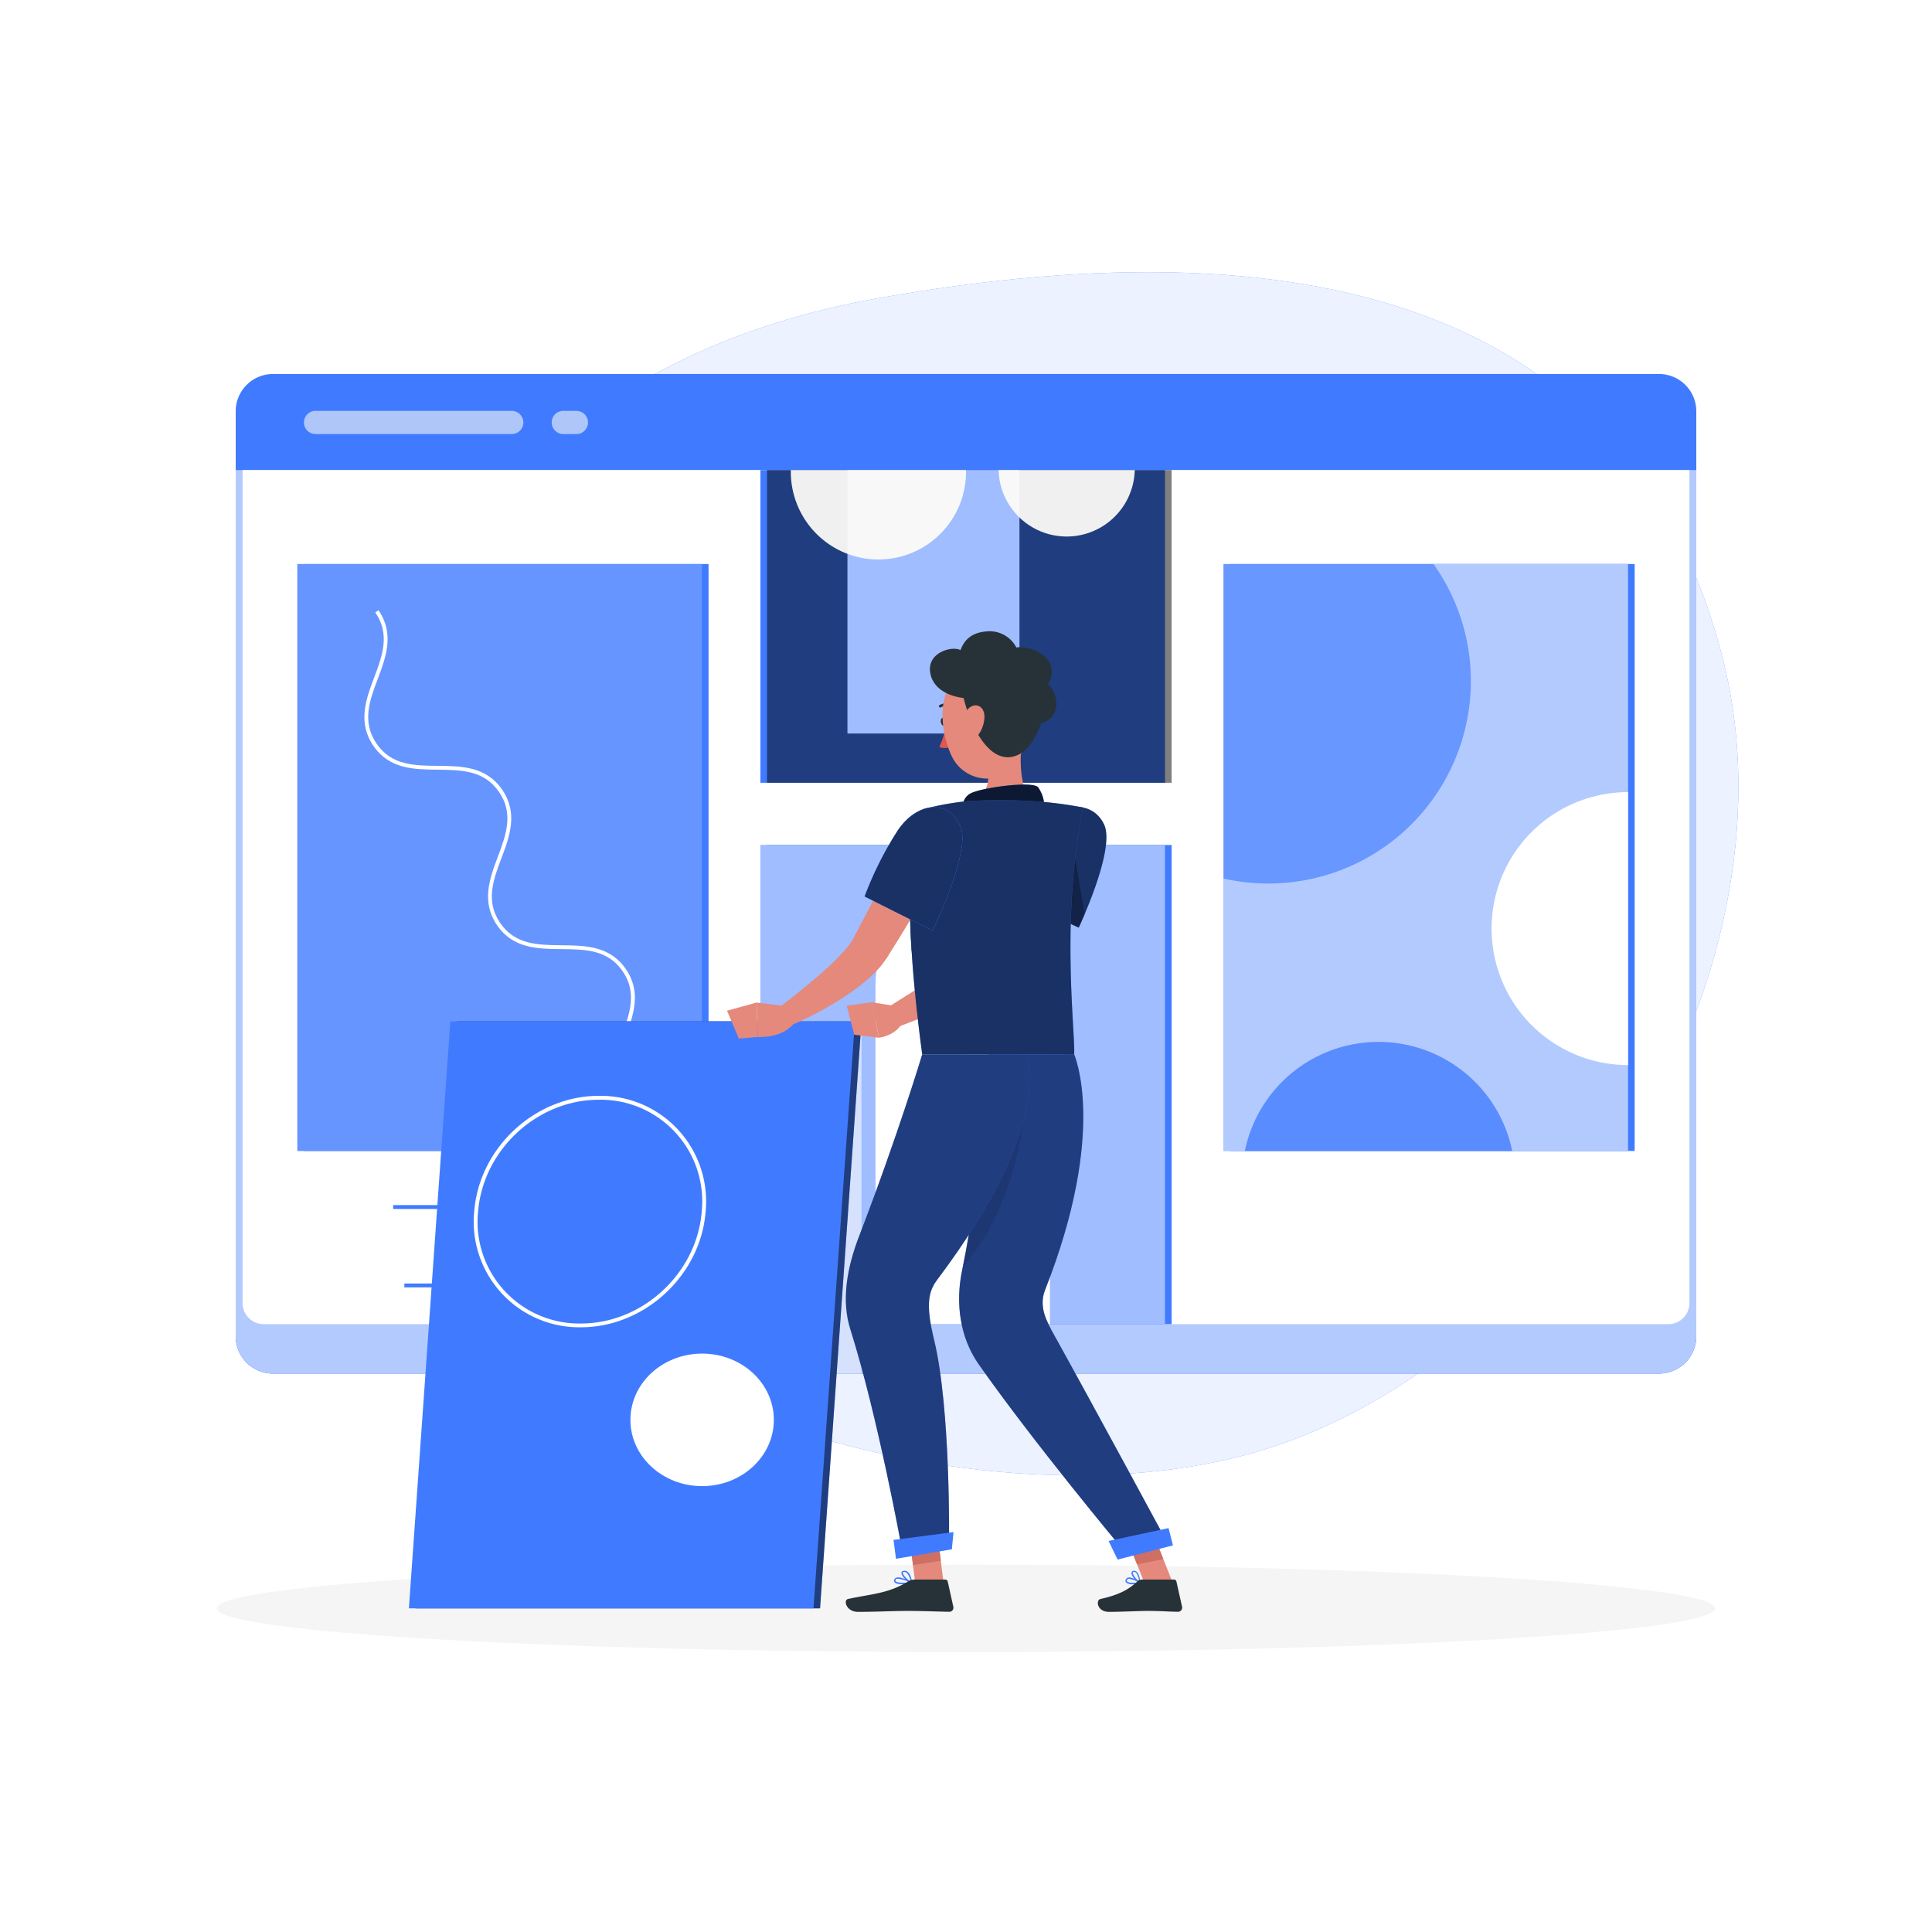 <svg xmlns="http://www.w3.org/2000/svg" xmlns:svgjs="http://svgjs.com/svgjs" xmlns:xlink="http://www.w3.org/1999/xlink" id="freepik_stories-portfolio" class="animated" version="1.1" viewBox="0 0 500 500"><style>@keyframes slideUp{0%{opacity:0;transform:translateY(30px)}}@keyframes floating{0%{opacity:1;transform:translateY(0)}50%{transform:translateY(-10px)}}svg#freepik_stories-portfolio:not(.animated) .animable{opacity:0}svg#freepik_stories-portfolio.animated #freepik--background-simple--inject-36{animation:1s 1 forwards cubic-bezier(.36,-.01,.5,1.38) slideUp;animation-delay:0s}svg#freepik_stories-portfolio.animated #freepik--Portfolio--inject-36{animation:1s 1 forwards cubic-bezier(.36,-.01,.5,1.38) slideUp,3s Infinite linear floating;animation-delay:0s,1s}svg#freepik_stories-portfolio.animated #freepik--Character--inject-36{animation:1s 1 forwards cubic-bezier(.36,-.01,.5,1.38) slideUp;animation-delay:0s}</style><g style="transform-origin:271.719px 226.13px" id="freepik--background-simple--inject-36" class="animable"><path id="elkglon0oza39" d="M226.9,77.24C111,97.87,78.84,195.55,99.28,276.23c20.66,81.56,147.22,120.62,223.15,100.29,79-21.15,144.8-122.3,123.38-206.25C423.15,81.51,342.77,56.62,226.9,77.24Z" class="animable" style="fill:#407bff;transform-origin:271.719px 226.13px"/><g id="el91uep8n3pgq"><path style="fill:#fff;opacity:.9;transform-origin:271.719px 226.13px" d="M226.9,77.24C111,97.87,78.84,195.55,99.28,276.23c20.66,81.56,147.22,120.62,223.15,100.29,79-21.15,144.8-122.3,123.38-206.25C423.15,81.51,342.77,56.62,226.9,77.24Z" class="animable"/></g></g><g style="transform-origin:250px 416.24px" id="freepik--Shadow--inject-36" class="animable"><ellipse id="el3ner1i3jcoy" cx="250" cy="416.24" class="animable" rx="193.89" ry="11.32" style="fill:#f5f5f5;transform-origin:250px 416.24px"/></g><g style="transform-origin:250px 256.515px" id="freepik--Portfolio--inject-36" class="animable animator-active"><path id="elfq6bmybgiw5" d="M429.39,96.79H70.62A9.65,9.65,0,0,0,61,106.4V345.86a9.64,9.64,0,0,0,9.62,9.61H429.39a9.64,9.64,0,0,0,9.61-9.61V106.4A9.65,9.65,0,0,0,429.39,96.79Z" class="animable" style="fill:#407bff;transform-origin:250px 226.13px"/><path id="elc1zgzvgzg6s" d="M61,121.65V345.86a9.64,9.64,0,0,0,9.62,9.61H429.39a9.64,9.64,0,0,0,9.61-9.61V121.65Z" class="animable" style="fill:#407bff;transform-origin:250px 238.56px"/><g id="elyyuf8pcv4fs"><path style="fill:#fff;opacity:.6;transform-origin:250px 238.56px" d="M61,121.65V345.86a9.64,9.64,0,0,0,9.62,9.61H429.39a9.64,9.64,0,0,0,9.61-9.61V121.65Z" class="animable"/></g><path id="elxne7dqogx8d" d="M62.78,121.65V337.23a5.45,5.45,0,0,0,5.45,5.46H431.77a5.45,5.45,0,0,0,5.45-5.46V121.65Z" class="animable" style="fill:#fff;transform-origin:250px 232.17px"/><rect id="elfx8kecjfmrq" width="104.71" height="151.9" x="78.66" y="145.97" class="animable" style="fill:#407bff;transform-origin:131.015px 221.92px"/><rect id="eldf59s2j89ts" width="104.71" height="151.9" x="76.95" y="145.97" class="animable" style="fill:#407bff;transform-origin:129.305px 221.92px"/><g id="el403ho4216ln"><rect style="fill:#fff;opacity:.2;transform-origin:129.305px 221.92px" width="104.71" height="151.9" x="76.95" y="145.97" class="animable"/></g><g id="elb9rixkrhf0g"><path style="fill:#f5f5f5;opacity:.61;transform-origin:107.05px 109.33px" d="M132.44,112.33H81.66a3,3,0,0,1-3-3h0a3,3,0,0,1,3-3h50.78a3,3,0,0,1,3,3h0A3,3,0,0,1,132.44,112.33Z" class="animable"/></g><g id="el8e7u955uphe"><path style="fill:#f5f5f5;opacity:.61;transform-origin:147.475px 109.33px" d="M145.78,112.33h3.39a3,3,0,0,0,3-3h0a3,3,0,0,0-3-3h-3.39a3,3,0,0,0-3,3h0A3,3,0,0,0,145.78,112.33Z" class="animable"/></g><path id="eleaglm2ytwu9" d="M160.66,285.91c-4.15-6-1.95-12,.17-17.74s4.15-11.24.3-16.83-9.67-5.65-15.83-5.71-12.5-.13-16.64-6.15-2-12,.17-17.74,4.15-11.23.29-16.82-9.66-5.65-15.82-5.72-12.49-.13-16.64-6.14-2-12,.18-17.74,4.14-11.23.29-16.82l.82-.57c4.15,6,2,12-.18,17.74s-4.14,11.23-.29,16.82,9.67,5.65,15.83,5.71,12.49.13,16.64,6.15,2,12-.18,17.74-4.14,11.23-.29,16.82,9.67,5.65,15.83,5.72,12.49.13,16.64,6.14,2,12-.18,17.74-4.14,11.24-.29,16.83Z" class="animable" style="fill:#fff;transform-origin:129.305px 221.92px"/><rect id="elfhiodmoq2tu" width="104.71" height="151.9" x="318.34" y="145.97" class="animable" style="fill:#407bff;transform-origin:370.695px 221.92px"/><rect id="elhjccqttnnm8" width="104.7" height="151.9" x="316.64" y="145.97" class="animable" style="fill:#407bff;transform-origin:368.99px 221.92px"/><g id="elrhw7x5mblz"><rect style="fill:#fff;opacity:.6;transform-origin:368.99px 221.92px" width="104.7" height="151.9" x="316.64" y="145.97" class="animable"/></g><g id="eljfb88ua9n2"><path style="fill:#407bff;opacity:.65;transform-origin:348.66px 187.328px" d="M380.66,176.3a52.42,52.42,0,0,1-64,51.06V146H371A52.15,52.15,0,0,1,380.66,176.3Z" class="animable"/></g><path id="elmbgr0kuy8wk" d="M421.34,205v70.64a35.32,35.32,0,1,1,0-70.64Z" class="animable" style="fill:#fff;transform-origin:403.68px 240.32px"/><g id="el2bzf5xlo8c"><path style="fill:#407bff;opacity:.78;transform-origin:356.76px 283.758px" d="M391.36,297.87h-69.2a35.32,35.32,0,0,1,69.2,0Z" class="animable"/></g><rect id="elhs13c6f17qq" width="104.71" height="124" x="198.5" y="218.69" class="animable" style="fill:#407bff;transform-origin:250.855px 280.69px"/><rect id="elt0wqhyv6t0c" width="104.71" height="124" x="196.79" y="218.69" class="animable" style="fill:#407bff;transform-origin:249.145px 280.69px"/><g id="eln1dlqnys1i"><rect style="fill:#fff;opacity:.5;transform-origin:249.145px 280.69px" width="104.71" height="124" x="196.79" y="218.69" class="animable"/></g><path id="elwis59umrtb8" d="M249.15,232.17h0a22.57,22.57,0,0,1,22.57,22.57v87.95a0,0,0,0,1,0,0H226.58a0,0,0,0,1,0,0V254.74A22.57,22.57,0,0,1,249.15,232.17Z" class="animable" style="fill:#fff;transform-origin:249.15px 287.43px"/><rect id="el8ueopz8gxho" width="39.05" height="91.14" x="183.91" y="264.33" class="animable" style="fill:#d5e1fd;transform-origin:203.435px 309.9px"/><g id="elxh598mkx8o"><rect style="fill:#407bff;transform-origin:110.15px 312.38px;transform:rotate(-85.97deg)" width="16.8" height="1" x="101.75" y="311.88" class="animable"/></g><g id="el11xz1580fnn"><rect style="fill:#407bff;transform-origin:108.71px 332.67px;transform:rotate(-85.97deg)" width="8.12" height="1" x="104.65" y="332.17" class="animable"/></g><polygon id="elyxr4pgwj58m" points="212.23 416.24 107.52 416.24 118.25 264.33 222.96 264.33 212.23 416.24" class="animable" style="fill:#407bff;transform-origin:165.24px 340.285px"/><g id="el0c0d5iwnro7f"><polygon style="opacity:.5;transform-origin:165.24px 340.285px" points="212.23 416.24 107.52 416.24 118.25 264.33 222.96 264.33 212.23 416.24" class="animable"/></g><polygon id="el0jwhoqn11v55" points="210.53 416.24 105.82 416.24 116.55 264.33 221.25 264.33 210.53 416.24" class="animable" style="fill:#407bff;transform-origin:163.535px 340.285px"/><path id="elwm1uxa90dao" d="M150.34,343.5a27.31,27.31,0,0,1-27.61-30c1.3-16.49,15.78-29.9,32.27-29.9a27.31,27.31,0,0,1,27.61,30C181.31,330.08,166.83,343.5,150.34,343.5ZM155,284.61c-16,0-30,13-31.28,29a26.31,26.31,0,0,0,26.62,28.91c16,0,30-13,31.27-29A26.3,26.3,0,0,0,155,284.61Z" class="animable" style="fill:#fff;transform-origin:152.67px 313.55px"/><g id="elej30ibkyec"><ellipse style="fill:#fff;transform-origin:181.71px 367.46px;transform:rotate(-43.87deg)" cx="181.71" cy="367.46" class="animable" rx="18.56" ry="17.15"/></g><rect id="elw1zwb34obsn" width="104.71" height="80.93" x="196.79" y="121.65" class="animable" style="fill:#407bff;transform-origin:249.145px 162.115px"/><g id="elipgd0bg1dd"><rect style="opacity:.5;transform-origin:250.855px 162.115px" width="104.71" height="80.93" x="198.5" y="121.65" class="animable"/></g><rect id="eletn28zt4p7d" width="44.5" height="68.18" x="219.33" y="121.65" class="animable" style="fill:#407bff;transform-origin:241.58px 155.74px"/><path id="elmnx747km4q" d="M204.67,121.65a22.67,22.67,0,1,0,45.33,0Z" class="animable" style="fill:#f0f0f0;transform-origin:227.335px 133.223px"/><path id="el1w9kc8n0mt9" d="M258.44,121.65a17.62,17.62,0,0,0,35.23,0Z" class="animable" style="fill:#f0f0f0;transform-origin:276.055px 130.25px"/><g id="el82u78s9enq"><rect style="fill:#fff;opacity:.5;transform-origin:241.58px 155.74px" width="44.5" height="68.18" x="219.33" y="121.65" class="animable"/></g></g><g style="transform-origin:247.046px 290.259px" id="freepik--Character--inject-36" class="animable"><path id="elzsawvrhz3d" d="M244.87,186.66c.12.58-.09,1.11-.47,1.19s-.79-.32-.91-.9.09-1.12.47-1.2S244.75,186.08,244.87,186.66Z" class="animable" style="fill:#263238;transform-origin:244.18px 186.8px"/><path id="el4qe23neogyg" d="M244.83,187.76a21.11,21.11,0,0,1-1.74,5.54,3.39,3.39,0,0,0,2.88-.06Z" class="animable" style="fill:#de5753;transform-origin:244.53px 190.676px"/><path id="elknefb5w8w6q" d="M243.34,183.11a.37.37,0,0,1-.3-.16.35.35,0,0,1,.11-.48,3.41,3.41,0,0,1,3.17-.11.34.34,0,0,1,.18.46.35.35,0,0,1-.46.17,2.82,2.82,0,0,0-2.52.06A.3.3,0,0,1,243.34,183.11Z" class="animable" style="fill:#263238;transform-origin:244.76px 182.566px"/><path id="el09w0lf4mqz17" d="M264.92,188.52c-1.05,5.37-1.57,15.22,2.19,18.8,0,0-1.47,5.46-11.46,5.46-11,0-5.24-5.46-5.24-5.46,6-1.43,5.83-5.87,4.79-10Z" class="animable" style="fill:#e4897b;transform-origin:258.006px 200.65px"/><path id="elzn8cmf57npo" d="M264,181.4c1.05,7.21,2,11.38-.81,15.79-4.27,6.63-13.74,5.2-16.92-1.56-2.87-6.08-4.1-16.86,2.28-21.15A10,10,0,0,1,264,181.4Z" class="animable" style="fill:#e4897b;transform-origin:254.486px 187.146px"/><path id="elwwck7od7bv9" d="M271.24,177.08c3.83-7-4.95-10.2-8.2-9.5a7.8,7.8,0,0,0-7.83-4.16c-3.93.34-5.69,2.31-6.63,4.83-2.2-1.17-8.76.6-7.83,5.92.83,4.75,6,6.2,8.63,6.47,2,8.09,7.29,18.19,14.37,14.58,2.32-1.19,4.33-4.17,5.65-8C275,185.56,273.79,179.26,271.24,177.08Z" class="animable" style="fill:#263238;transform-origin:257.021px 179.671px"/><path id="eld6wkn09sa1f" d="M254.78,185.47a8.32,8.32,0,0,1-1.81,5c-1.51,1.84-3.23.83-3.63-1.3-.36-1.92,0-5.19,1.9-6.26S254.79,183.29,254.78,185.47Z" class="animable" style="fill:#e4897b;transform-origin:251.998px 186.99px"/><path id="el7tvzjp9j8bm" d="M268.63,208.86c2.12,1.06,1.93-2.3.07-5.05-1.17-1.72-13.18-.17-16.85,1.24a3.84,3.84,0,0,0-2.49,4.87Z" class="animable" style="fill:#407bff;transform-origin:259.661px 206.486px"/><g id="eltv7mte3fwk"><path style="opacity:.8;transform-origin:259.661px 206.486px" d="M268.63,208.86c2.12,1.06,1.93-2.3.07-5.05-1.17-1.72-13.18-.17-16.85,1.24a3.84,3.84,0,0,0-2.49,4.87Z" class="animable"/></g><path id="elez37ic99odc" d="M283.51,222.35c-.65,1.44-1.26,2.69-2,4s-1.36,2.56-2.08,3.82c-1.45,2.52-3,5-4.68,7.39a76.67,76.67,0,0,1-5.49,7,46,46,0,0,1-6.78,6.39,65.65,65.65,0,0,1-7.62,4.75c-2.53,1.37-5.07,2.63-7.63,3.84-5.12,2.41-10.29,4.56-15.61,6.49l-2.39-5,14-8.79c2.31-1.48,4.59-3,6.82-4.47a70,70,0,0,0,6.16-4.6,41.23,41.23,0,0,0,4.93-5.42q2.34-3,4.46-6.35c1.4-2.22,2.76-4.49,4.06-6.8.66-1.16,1.3-2.32,1.92-3.49l1.77-3.46Z" class="animable" style="fill:#e4897b;transform-origin:256.37px 241.84px"/><path id="el9sg4zaa8lxr" d="M285.75,213.41c3,6.41-6.59,26.65-6.59,26.65l-16.38-7.6a115.93,115.93,0,0,1,6.66-16.74C273.72,207.23,282.71,206.86,285.75,213.41Z" class="animable" style="fill:#407bff;transform-origin:274.556px 224.47px"/><g id="el5qxsak6r7ep"><path style="opacity:.6;transform-origin:274.556px 224.47px" d="M285.75,213.41c3,6.41-6.59,26.65-6.59,26.65l-16.38-7.6a115.93,115.93,0,0,1,6.66-16.74C273.72,207.23,282.71,206.86,285.75,213.41Z" class="animable"/></g><path id="elmveoym1jq5" d="M293.16,410a2.35,2.35,0,0,1-1.76-.48.71.71,0,0,1,0-.83.83.83,0,0,1,.55-.41c1.07-.24,3.1,1.14,3.19,1.2a.2.2,0,0,1,.07.18.17.17,0,0,1-.13.13A9.34,9.34,0,0,1,293.16,410Zm-.92-1.4-.21,0a.47.47,0,0,0-.32.24c-.16.28-.07.4,0,.44.32.42,1.82.42,2.91.24A5.69,5.69,0,0,0,292.24,408.62Z" class="animable" style="fill:#407bff;transform-origin:293.239px 409.136px"/><path id="el7659ompjt9k" d="M295,409.82l-.09,0c-.76-.42-2.23-2-2.07-2.84a.57.57,0,0,1,.55-.46,1,1,0,0,1,.74.22c.86.7,1,2.82,1,2.91a.16.16,0,0,1-.08.16Zm-1.49-3h-.07c-.23,0-.25.14-.26.18-.09.48.85,1.7,1.6,2.27A4.13,4.13,0,0,0,294,407,.6.6,0,0,0,293.55,406.84Z" class="animable" style="fill:#407bff;transform-origin:293.98px 408.167px"/><polygon id="el5uhcm1x17ap" points="303.51 409.64 296.17 409.64 289.4 392.63 296.74 392.63 303.51 409.64" class="animable" style="fill:#e4897b;transform-origin:296.455px 401.135px"/><path id="el1pqs2k27nh4" d="M295.59,408.79h8.25a.63.63,0,0,1,.62.51l1.46,6.53a1.08,1.08,0,0,1-1.08,1.3c-2.88-.05-4.28-.22-7.91-.22-2.23,0-6.83.24-9.92.24s-3.48-3-2.22-3.33c5.66-1.24,7.79-2.95,9.6-4.57A1.78,1.78,0,0,1,295.59,408.79Z" class="animable" style="fill:#263238;transform-origin:295.03px 412.97px"/><polygon id="el1v2cgnseswr" points="296.75 392.64 289.4 392.64 294.27 404.86 301.07 403.48 296.75 392.64" class="animable" style="fill:#ce6f64;transform-origin:295.235px 398.75px"/><path id="ell75xghm17j" d="M255.88,272.86s-1.47,29.76-6.91,56c-1.72,8.31-.59,17.21,4.28,24.16,14.31,20.41,37,47.59,37,47.59l11.89-1.33S282.85,363.56,273,345.83c-2.24-4-4.22-7.66-2.53-12,16.33-41.45,7.5-61,7.5-61Z" class="animable" style="fill:#407bff;transform-origin:275.177px 336.72px"/><g id="elkuvcdq7a0c"><path style="opacity:.5;transform-origin:275.177px 336.72px" d="M255.88,272.86s-1.47,29.76-6.91,56c-1.72,8.31-.59,17.21,4.28,24.16,14.31,20.41,37,47.59,37,47.59l11.89-1.33S282.85,363.56,273,345.83c-2.24-4-4.22-7.66-2.53-12,16.33-41.45,7.5-61,7.5-61Z" class="animable"/></g><path id="elitx5n3wacw" d="M230.93,260.23l-5.38-.84,1.94,9.18s4.12-.51,5.87-3.61Z" class="animable" style="fill:#e4897b;transform-origin:229.455px 263.98px"/><polygon id="el7p8thk20cxf" points="219.13 260.28 221.08 267.79 227.49 268.57 225.55 259.39 219.13 260.28" class="animable" style="fill:#e4897b;transform-origin:223.31px 263.98px"/><path id="ellvq09ndocdp" d="M245.65,219.62c-2.31,4.57-4.73,9-7.25,13.49s-5.13,8.84-7.89,13.19l-1,1.63-.72,1-.75,1a29.77,29.77,0,0,1-3.13,3.2,54,54,0,0,1-6.54,4.94,88.66,88.66,0,0,1-13.9,7.39l-2.72-4.8c3.9-3,7.85-6.16,11.46-9.37a65.29,65.29,0,0,0,5-4.91,24.59,24.59,0,0,0,2-2.46l.36-.58.3-.55.88-1.65c4.68-8.84,9.28-17.87,14.09-26.69Z" class="animable" style="fill:#e4897b;transform-origin:223.7px 239.955px"/><g id="elfvku9l720oo"><path style="opacity:.3;transform-origin:271.76px 227.39px" d="M277,214.72l3.7,21.95c-.88,2.07-1.5,3.39-1.5,3.39l-16.38-7.6S270.18,219.67,277,214.72Z" class="animable"/></g><path id="eljmj7fougqkk" d="M235.94,222.37l6.07,15-6.07,8.83A158,158,0,0,1,235.94,222.37Z" class="animable" style="fill:#1f2d43;transform-origin:238.75px 234.285px"/><path id="elhfrg4go5519" d="M203.49,260.4l-7.69-.94.3,8.9s6.05.53,9.31-3.44Z" class="animable" style="fill:#e4897b;transform-origin:200.605px 263.922px"/><polygon id="elob0dhym9ccm" points="188.15 261.57 191.21 268.79 196.1 268.36 195.8 259.46 188.15 261.57" class="animable" style="fill:#e4897b;transform-origin:192.125px 264.125px"/><g id="ell9misjktvef"><path style="opacity:.1;transform-origin:257.132px 306.435px" d="M253.67,298.58,265.05,285c.43,6.09-3.25,28.87-15.87,42.87C251.19,318,252.64,307.59,253.67,298.58Z" class="animable"/></g><polygon id="elb01mloy3zww" points="244.2 409.64 236.85 409.64 234.71 392.63 242.05 392.63 244.2 409.64" class="animable" style="fill:#e4897b;transform-origin:239.455px 401.135px"/><path id="elv2zz9y8xokt" d="M233.64,410c-.94,0-1.85-.13-2.15-.55a.66.66,0,0,1,0-.76.86.86,0,0,1,.55-.41c1.23-.33,3.79,1.13,3.9,1.19a.19.19,0,0,1,.09.18.17.17,0,0,1-.14.14A12.3,12.3,0,0,1,233.64,410Zm-1.16-1.42a1.27,1.27,0,0,0-.34,0,.51.51,0,0,0-.34.24c-.12.22-.07.32,0,.38.33.46,2.19.49,3.56.3A7.82,7.82,0,0,0,232.48,408.6Z" class="animable" style="fill:#407bff;transform-origin:233.7px 409.116px"/><path id="el7g4wvgep0fx" d="M235.87,409.82l-.08,0c-.88-.39-2.64-2-2.5-2.81,0-.2.16-.44.64-.49a1.25,1.25,0,0,1,1,.3c.93.76,1.13,2.74,1.14,2.83a.2.2,0,0,1-.07.16A.19.19,0,0,1,235.87,409.82Zm-1.8-3H234c-.31,0-.33.16-.34.2-.08.5,1.11,1.75,2,2.29a4.12,4.12,0,0,0-1-2.26A.91.91,0,0,0,234.07,406.84Z" class="animable" style="fill:#407bff;transform-origin:234.676px 408.167px"/><path id="elf7hikx9mzsk" d="M236.65,408.79h8a.63.63,0,0,1,.62.51l1.45,6.53a1.06,1.06,0,0,1-1.05,1.3c-2.9-.05-7.08-.22-10.72-.22-4.25,0-7.92.24-12.91.24-3,0-3.85-3-2.59-3.33,5.75-1.26,10.44-1.39,15.41-4.45A3.33,3.33,0,0,1,236.65,408.79Z" class="animable" style="fill:#263238;transform-origin:232.817px 412.97px"/><polygon id="el6335qja144" points="242.05 392.64 234.7 392.64 236.28 405.03 243.49 403.92 242.05 392.64" class="animable" style="fill:#ce6f64;transform-origin:239.095px 398.835px"/><polygon id="el98hkt9hs7e4" points="286.9 398.8 289.23 403.62 303.56 399.94 302.42 395.47 286.9 398.8" class="animable" style="fill:#407bff;transform-origin:295.23px 399.545px"/><path id="elt787xtjwikd" d="M238.67,272.86s-6.15,20.56-16.31,47c-3.31,8.6-4.59,16.88-2.29,24.16,7.13,22.6,13.29,56.59,13.29,56.59l12.25-1.33s.47-34.67-3.87-52.54c-2.23-9.17-1.47-12.51.81-15.54,31.21-41.51,22.83-58.31,22.83-58.31Z" class="animable" style="fill:#407bff;transform-origin:242.654px 336.735px"/><g id="el95lnqzu1lzc"><path style="opacity:.5;transform-origin:242.654px 336.735px" d="M238.67,272.86s-6.15,20.56-16.31,47c-3.31,8.6-4.59,16.88-2.29,24.16,7.13,22.6,13.29,56.59,13.29,56.59l12.25-1.33s.47-34.67-3.87-52.54c-2.23-9.17-1.47-12.51.81-15.54,31.21-41.51,22.83-58.31,22.83-58.31Z" class="animable"/></g><polygon id="elneprgbdzbz" points="231.24 398.53 231.88 403.41 246.34 400.96 246.77 396.5 231.24 398.53" class="animable" style="fill:#407bff;transform-origin:239.005px 399.955px"/><path id="el1nz41w64uiz" d="M239.11,209.36s-7.82,8.84-.44,63.5H278c.27-6-3.52-35.45,2.3-63.88a102.56,102.56,0,0,0-13.15-1.66,145.27,145.27,0,0,0-16.7,0A74.93,74.93,0,0,0,239.11,209.36Z" class="animable" style="fill:#407bff;transform-origin:257.9px 239.97px"/><g id="elp8dhmczc5w"><path style="opacity:.6;transform-origin:257.9px 239.97px" d="M239.11,209.36s-7.82,8.84-.44,63.5H278c.27-6-3.52-35.45,2.3-63.88a102.56,102.56,0,0,0-13.15-1.66,145.27,145.27,0,0,0-16.7,0A74.93,74.93,0,0,0,239.11,209.36Z" class="animable"/></g><path id="elr5vivt8e8w" d="M248.67,214.21c2.42,6.6-7.3,26.62-7.3,26.62L223.77,232a89.92,89.92,0,0,1,8.62-17.13C237.65,207.13,246,207,248.67,214.21Z" class="animable" style="fill:#407bff;transform-origin:236.414px 224.88px"/><path id="elu7n0d0nqxr" d="M248.67,214.21c2.42,6.6-7.3,26.62-7.3,26.62L223.77,232a89.92,89.92,0,0,1,8.62-17.13C237.65,207.13,246,207,248.67,214.21Z" class="animable" style="fill:#407bff;transform-origin:236.414px 224.88px"/><g id="elvdtn1v2ltdm"><path style="opacity:.6;transform-origin:236.414px 224.88px" d="M248.67,214.21c2.42,6.6-7.3,26.62-7.3,26.62L223.77,232a89.92,89.92,0,0,1,8.62-17.13C237.65,207.13,246,207,248.67,214.21Z" class="animable"/></g></g><defs><filter id="active" height="200%"><feMorphology in="SourceAlpha" operator="dilate" radius="2" result="DILATED"/><feFlood flood-color="#32DFEC" flood-opacity="1" result="PINK"/><feComposite in="PINK" in2="DILATED" operator="in" result="OUTLINE"/><feMerge><feMergeNode in="OUTLINE"/><feMergeNode in="SourceGraphic"/></feMerge></filter><filter id="hover" height="200%"><feMorphology in="SourceAlpha" operator="dilate" radius="2" result="DILATED"/><feFlood flood-color="red" flood-opacity=".5" result="PINK"/><feComposite in="PINK" in2="DILATED" operator="in" result="OUTLINE"/><feMerge><feMergeNode in="OUTLINE"/><feMergeNode in="SourceGraphic"/></feMerge><feColorMatrix type="matrix" values="0 0 0 0 0 0 1 0 0 0 0 0 0 0 0 0 0 0 1 0"/></filter></defs></svg>